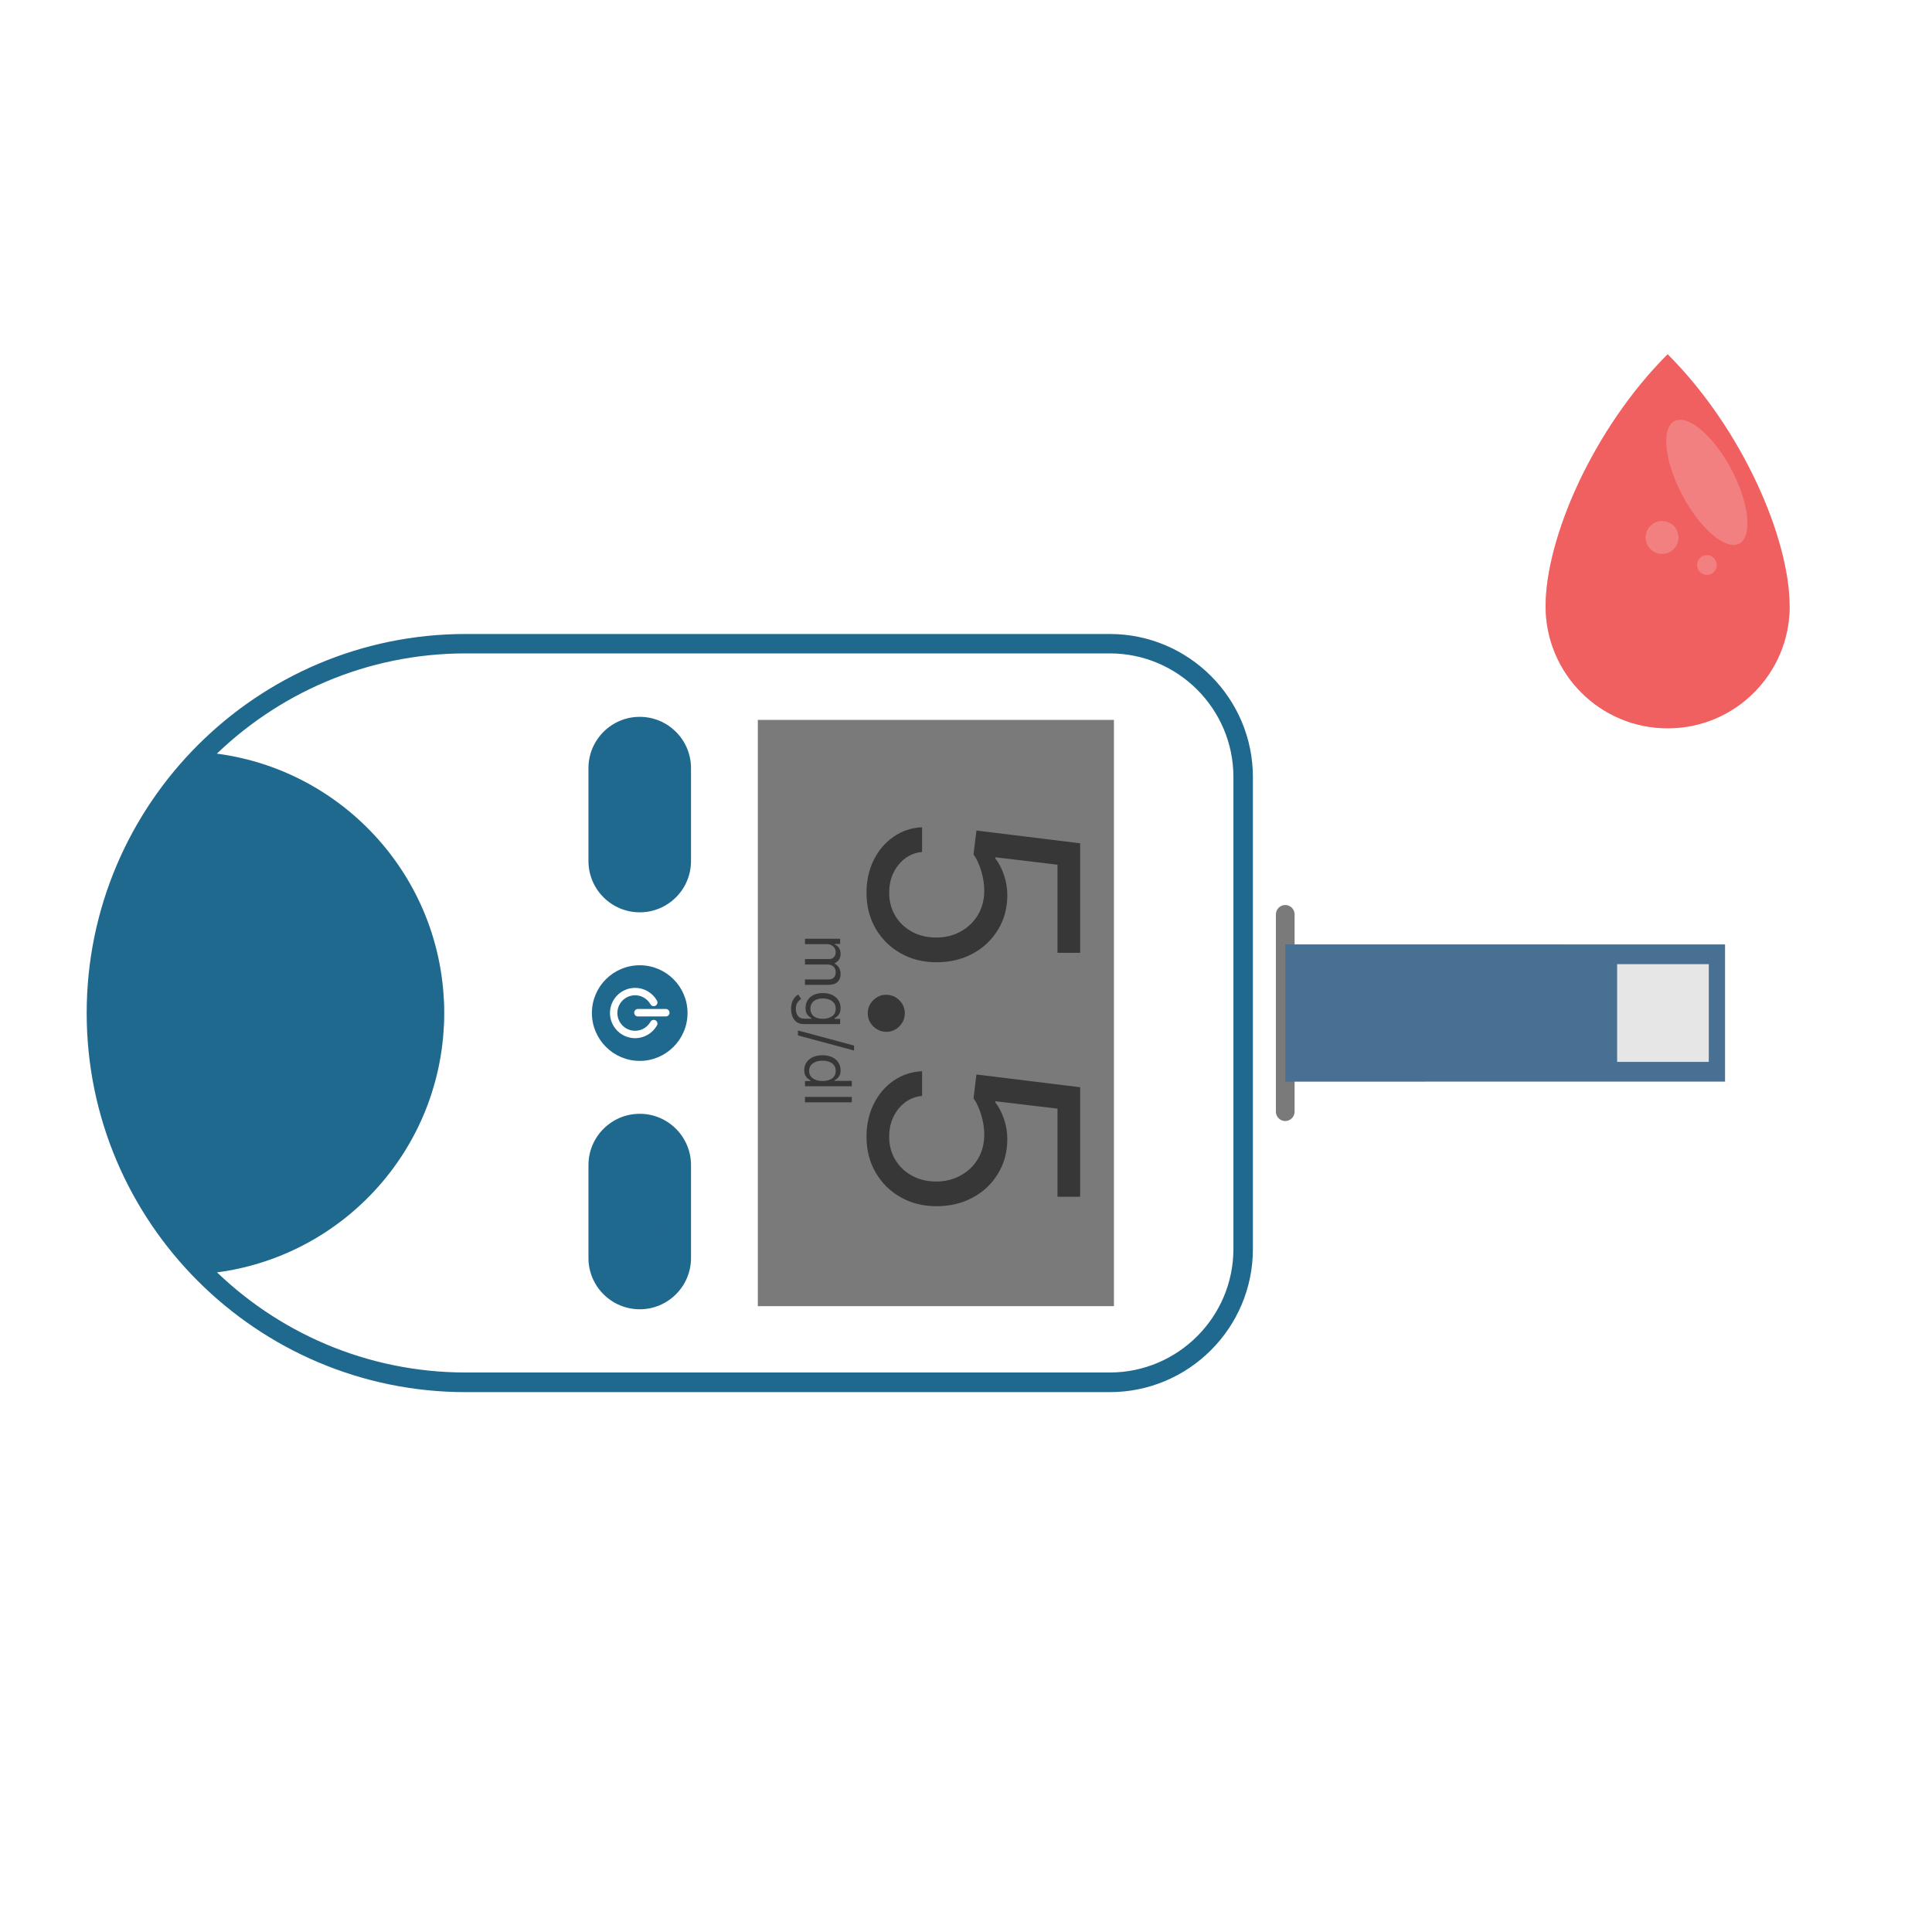 <svg width="60" height="60" viewBox="0 0 60 60" fill="none" xmlns="http://www.w3.org/2000/svg">
    <rect width="60" height="60" fill="white"/>
    <path d="M40.599 38.79L40.599 24.134C40.599 20.745 37.852 18 34.466 18L14.463 18C7.027 18 1 24.027 1 31.463C1 38.899 7.027 44.926 14.463 44.926L34.466 44.926C37.855 44.926 40.599 42.178 40.599 38.792L40.599 38.79Z" fill="white"/>
    <path d="M40.599 38.79L40.599 24.134C40.599 20.745 37.852 18 34.466 18L14.463 18C7.027 18 1 24.027 1 31.463C1 38.899 7.027 44.926 14.463 44.926L34.466 44.926C37.855 44.926 40.599 42.178 40.599 38.792L40.599 38.79Z" fill="white"/>
    <path d="M2.994 31.46C2.994 34.617 4.277 37.48 6.349 39.557C10.52 39.211 13.795 35.72 13.795 31.46C13.795 27.2 10.517 23.71 6.349 23.364C4.277 25.441 2.994 28.304 2.994 31.46V31.46Z" fill="#1F698F"/>
    <g style="mix-blend-mode:multiply" opacity="0.3">
        <path d="M13.785 31.078L3.004 31.078C2.999 31.206 2.994 31.332 2.994 31.46C2.994 31.589 2.999 31.717 3.004 31.843L13.785 31.843C13.79 31.715 13.795 31.589 13.795 31.46C13.795 31.332 13.792 31.204 13.785 31.078Z" fill="#1F698F"/>
    </g>
    <g opacity="0.3">
        <g style="mix-blend-mode:multiply">
            <path d="M8.392 25.731L6.717 29.221L8.392 29.221L10.07 29.221L8.392 25.731Z" fill="#1F698F"/>
        </g>
        <g style="mix-blend-mode:multiply">
            <path d="M8.392 37.192L10.07 33.702L8.392 33.702L6.717 33.702L8.392 37.192Z" fill="#1F698F"/>
        </g>
    </g>
    <path d="M2.692 31.46C2.692 24.969 7.973 19.689 14.463 19.689L34.466 19.689C36.915 19.689 38.91 21.682 38.91 24.134L38.91 38.79C38.91 41.239 36.918 43.234 34.466 43.234L14.463 43.234C7.971 43.234 2.692 37.952 2.692 31.463L2.692 31.46ZM38.305 24.131C38.305 22.016 36.584 20.292 34.466 20.292L14.463 20.292C8.305 20.292 3.297 25.303 3.297 31.458C3.297 37.613 8.305 42.624 14.463 42.624L34.466 42.624C36.581 42.624 38.305 40.903 38.305 38.785L38.305 24.129L38.305 24.131Z" fill="#1F698F"/>
    <path d="M34.594 40.564L34.594 22.357L23.535 22.357L23.535 40.564L34.594 40.564Z" fill="#7A7A7A"/>
    <path d="M19.868 28.333C18.989 28.333 18.275 27.619 18.275 26.74L18.275 23.855C18.275 22.977 18.989 22.262 19.868 22.262C20.746 22.262 21.46 22.977 21.46 23.855L21.46 26.74C21.46 27.619 20.746 28.333 19.868 28.333Z" fill="#1F698F"/>
    <path d="M19.868 40.661C18.989 40.661 18.275 39.947 18.275 39.068L18.275 36.183C18.275 35.304 18.989 34.59 19.868 34.59C20.746 34.59 21.46 35.304 21.46 36.183L21.46 39.068C21.46 39.947 20.746 40.661 19.868 40.661Z" fill="#1F698F"/>
    <path d="M19.868 32.947C19.047 32.947 18.382 32.281 18.382 31.46C18.382 30.64 19.047 29.977 19.868 29.977C20.688 29.977 21.352 30.642 21.352 31.46C21.352 32.279 20.686 32.947 19.868 32.947V32.947Z" fill="#1F698F"/>
    <path d="M19.696 31.451C19.696 31.388 19.747 31.334 19.812 31.334L20.676 31.334C20.739 31.334 20.793 31.385 20.793 31.451C20.793 31.516 20.742 31.567 20.676 31.567L19.812 31.567C19.749 31.567 19.696 31.516 19.696 31.451Z" fill="white"/>
    <path d="M18.943 31.46C18.943 31.03 19.294 30.679 19.725 30.679C20.003 30.679 20.265 30.831 20.403 31.076C20.434 31.131 20.415 31.201 20.359 31.233C20.303 31.264 20.233 31.245 20.202 31.189C20.103 31.017 19.921 30.909 19.725 30.909C19.42 30.909 19.173 31.155 19.173 31.46C19.173 31.765 19.42 32.012 19.725 32.012C19.921 32.012 20.103 31.906 20.202 31.732C20.233 31.676 20.303 31.657 20.359 31.688C20.415 31.719 20.434 31.79 20.403 31.845C20.265 32.09 20.003 32.242 19.725 32.242C19.294 32.242 18.943 31.891 18.943 31.46Z" fill="white"/>
    <g style="mix-blend-mode:multiply" opacity="0.3">
        <path d="M19.108 26.363C19.108 26.285 19.137 26.206 19.197 26.147L20.047 25.298L19.197 24.448C19.076 24.327 19.076 24.134 19.197 24.015C19.318 23.894 19.512 23.894 19.63 24.015L20.695 25.082C20.814 25.201 20.814 25.397 20.695 25.516L19.628 26.583C19.509 26.702 19.313 26.702 19.195 26.583C19.134 26.523 19.105 26.445 19.105 26.365L19.108 26.363Z" fill="#1F698F"/>
        <path d="M20.788 36.558C20.788 36.635 20.759 36.715 20.698 36.776L19.849 37.625L20.698 38.475C20.817 38.596 20.817 38.79 20.698 38.908C20.579 39.029 20.383 39.029 20.265 38.908L19.197 37.843C19.076 37.722 19.076 37.529 19.197 37.41L20.265 36.343C20.386 36.224 20.579 36.224 20.698 36.343C20.759 36.403 20.788 36.48 20.788 36.56L20.788 36.558Z" fill="#1F698F"/>
    </g>
    <path d="M39.914 34.815C39.755 34.815 39.624 34.684 39.624 34.525L39.624 28.396C39.624 28.236 39.755 28.106 39.914 28.106C40.074 28.106 40.205 28.236 40.205 28.396L40.205 34.525C40.205 34.684 40.074 34.815 39.914 34.815Z" fill="#7A7A7A"/>
    <path d="M53.573 33.59L53.573 29.33L39.917 29.33L39.917 33.59L53.573 33.59Z" fill="#487092"/>
    <g style="mix-blend-mode:multiply" opacity="0.3">
        <path d="M39.914 33.59L39.914 29.33L48.573 29.33L44.245 33.59L39.914 33.59Z" fill="#487092"/>
    </g>
    <path d="M53.068 32.978L53.068 29.943L50.221 29.943L50.221 32.978L53.068 32.978Z" fill="#E6E6E6"/>
    <path d="M51.79 11C49.455 13.334 48 16.735 48 18.83C48 20.925 49.695 22.62 51.79 22.62C53.885 22.62 55.579 20.925 55.579 18.83C55.579 16.735 54.128 13.338 51.79 11Z" fill="#F06060"/>
    <g style="mix-blend-mode:multiply" opacity="0.5">
        <path d="M52.798 19.999C50.707 19.999 49.008 18.305 49.008 16.21C49.008 15.719 49.091 15.155 49.244 14.546C48.451 16.104 48 17.665 48 18.823C48 20.913 49.695 22.612 51.79 22.612C53.885 22.612 55.579 20.917 55.579 18.823C55.579 18.807 55.579 18.791 55.579 18.775C54.889 19.525 53.9 19.995 52.798 19.995V19.999Z" fill="#F06060"/>
    </g>
    <path opacity="0.2" d="M53.771 14.578C53.214 13.53 52.421 12.86 52.002 13.079C51.582 13.299 51.692 14.335 52.249 15.382C52.806 16.433 53.598 17.1 54.014 16.881C54.434 16.657 54.324 15.625 53.767 14.578H53.771Z" fill="white"/>
    <path opacity="0.2" d="M52.127 16.692C52.127 16.975 51.9 17.202 51.617 17.202C51.335 17.202 51.107 16.975 51.107 16.692C51.107 16.41 51.335 16.182 51.617 16.182C51.9 16.182 52.127 16.41 52.127 16.692Z" fill="white"/>
    <path opacity="0.2" d="M53.316 17.547C53.316 17.716 53.178 17.854 53.01 17.854C52.841 17.854 52.704 17.716 52.704 17.547C52.704 17.379 52.841 17.241 53.01 17.241C53.178 17.241 53.316 17.379 53.316 17.547Z" fill="white"/>
    <path d="M26.91 27.723C26.91 27.348 26.985 27.01 27.134 26.71C27.283 26.409 27.488 26.169 27.748 25.988C28.008 25.806 28.304 25.707 28.636 25.69L28.636 26.457C28.34 26.487 28.095 26.621 27.901 26.86C27.709 27.101 27.614 27.389 27.614 27.723C27.614 27.991 27.677 28.23 27.802 28.439C27.928 28.65 28.101 28.815 28.32 28.934C28.541 29.056 28.792 29.116 29.071 29.116C29.357 29.116 29.611 29.054 29.835 28.928C30.061 28.804 30.239 28.634 30.369 28.416C30.499 28.199 30.565 27.951 30.567 27.672C30.569 27.472 30.538 27.266 30.474 27.055C30.412 26.844 30.332 26.671 30.234 26.534L30.324 25.793L33.545 26.189L33.545 29.59L32.842 29.59L32.842 26.854L30.912 26.624L30.912 26.662C31.018 26.796 31.107 26.965 31.177 27.167C31.247 27.369 31.283 27.58 31.283 27.8C31.283 28.2 31.187 28.557 30.995 28.87C30.805 29.186 30.546 29.433 30.215 29.612C29.885 29.793 29.508 29.884 29.084 29.884C28.666 29.884 28.293 29.79 27.965 29.602C27.639 29.417 27.381 29.161 27.192 28.835C27.004 28.509 26.91 28.139 26.91 27.723ZM26.949 31.47C26.949 31.312 27.005 31.177 27.118 31.064C27.231 30.951 27.366 30.894 27.524 30.894C27.682 30.894 27.817 30.951 27.93 31.064C28.043 31.177 28.099 31.312 28.099 31.47C28.099 31.627 28.043 31.762 27.93 31.875C27.817 31.988 27.682 32.045 27.524 32.045C27.42 32.045 27.324 32.018 27.236 31.965C27.149 31.914 27.079 31.845 27.026 31.757C26.974 31.672 26.949 31.576 26.949 31.47ZM26.91 35.299C26.91 34.924 26.985 34.587 27.134 34.286C27.283 33.986 27.488 33.745 27.748 33.564C28.008 33.383 28.304 33.284 28.636 33.267L28.636 34.034C28.34 34.063 28.095 34.198 27.901 34.436C27.709 34.677 27.614 34.965 27.614 35.299C27.614 35.568 27.677 35.806 27.802 36.015C27.928 36.226 28.101 36.391 28.32 36.511C28.541 36.632 28.792 36.693 29.071 36.693C29.357 36.693 29.611 36.63 29.835 36.504C30.061 36.38 30.239 36.21 30.369 35.993C30.499 35.775 30.565 35.527 30.567 35.248C30.569 35.048 30.538 34.842 30.474 34.631C30.412 34.42 30.332 34.247 30.234 34.11L30.324 33.369L33.545 33.765L33.545 37.166L32.842 37.166L32.842 34.43L30.912 34.2L30.912 34.238C31.018 34.372 31.107 34.541 31.177 34.743C31.247 34.946 31.283 35.156 31.283 35.376C31.283 35.776 31.187 36.133 30.995 36.447C30.805 36.762 30.546 37.009 30.215 37.188C29.885 37.369 29.508 37.46 29.084 37.46C28.666 37.46 28.293 37.366 27.965 37.178C27.639 36.993 27.381 36.737 27.192 36.411C27.004 36.085 26.91 35.715 26.91 35.299Z" fill="#373737"/>
    <path d="M25 29.153L26.091 29.153L26.091 29.315L25.921 29.315L25.921 29.329C25.979 29.352 26.024 29.389 26.056 29.44C26.089 29.49 26.105 29.551 26.105 29.622C26.105 29.694 26.089 29.754 26.056 29.802C26.024 29.85 25.979 29.888 25.921 29.915L25.921 29.926C25.977 29.954 26.021 29.996 26.055 30.052C26.088 30.108 26.105 30.175 26.105 30.253C26.105 30.35 26.075 30.43 26.014 30.492C25.953 30.554 25.858 30.585 25.73 30.585L25 30.585L25 30.418L25.73 30.418C25.811 30.418 25.868 30.396 25.903 30.352C25.937 30.308 25.954 30.256 25.954 30.196C25.954 30.119 25.931 30.06 25.885 30.018C25.839 29.976 25.781 29.954 25.71 29.954L25 29.954L25 29.784L25.747 29.784C25.809 29.784 25.859 29.764 25.897 29.724C25.935 29.683 25.954 29.632 25.954 29.568C25.954 29.525 25.943 29.484 25.92 29.446C25.896 29.409 25.864 29.378 25.823 29.355C25.782 29.332 25.735 29.321 25.682 29.321L25 29.321L25 29.153ZM24.568 31.332C24.568 31.251 24.579 31.181 24.599 31.123C24.62 31.065 24.647 31.017 24.68 30.978C24.713 30.939 24.749 30.909 24.787 30.886L24.881 31.02C24.861 31.035 24.838 31.054 24.812 31.077C24.787 31.1 24.764 31.132 24.745 31.172C24.726 31.213 24.716 31.266 24.716 31.332C24.716 31.42 24.737 31.493 24.78 31.55C24.822 31.607 24.889 31.636 24.98 31.636L25.202 31.636L25.202 31.622C25.182 31.61 25.157 31.592 25.128 31.569C25.099 31.547 25.073 31.515 25.05 31.473C25.028 31.431 25.017 31.375 25.017 31.304C25.017 31.216 25.038 31.137 25.079 31.066C25.121 30.997 25.182 30.942 25.261 30.901C25.341 30.861 25.438 30.841 25.551 30.841C25.663 30.841 25.76 30.86 25.843 30.899C25.926 30.939 25.991 30.994 26.036 31.064C26.082 31.134 26.105 31.215 26.105 31.306C26.105 31.378 26.093 31.434 26.07 31.476C26.046 31.518 26.02 31.55 25.99 31.572C25.961 31.595 25.937 31.612 25.918 31.625L25.918 31.642L26.091 31.642L26.091 31.804L24.969 31.804C24.875 31.804 24.799 31.782 24.74 31.74C24.681 31.698 24.637 31.641 24.61 31.569C24.582 31.498 24.568 31.419 24.568 31.332ZM25.168 31.326C25.168 31.394 25.183 31.45 25.214 31.497C25.245 31.543 25.289 31.578 25.347 31.603C25.404 31.627 25.474 31.639 25.554 31.639C25.633 31.639 25.702 31.627 25.762 31.603C25.822 31.58 25.869 31.545 25.903 31.498C25.938 31.452 25.954 31.395 25.954 31.326C25.954 31.255 25.937 31.196 25.901 31.149C25.865 31.102 25.816 31.067 25.756 31.043C25.695 31.02 25.628 31.008 25.554 31.008C25.478 31.008 25.411 31.02 25.353 31.044C25.295 31.068 25.25 31.103 25.217 31.15C25.184 31.198 25.168 31.256 25.168 31.326ZM26.523 32.625L24.781 32.156L24.781 32.002L26.523 32.471L26.523 32.625ZM24.977 33.235C24.977 33.144 25 33.064 25.046 32.995C25.093 32.925 25.158 32.87 25.242 32.831C25.327 32.792 25.427 32.772 25.543 32.772C25.657 32.772 25.757 32.792 25.841 32.831C25.925 32.87 25.99 32.925 26.036 32.995C26.082 33.065 26.105 33.146 26.105 33.238C26.105 33.309 26.093 33.365 26.07 33.406C26.046 33.448 26.02 33.48 25.99 33.502C25.961 33.524 25.937 33.541 25.918 33.553L25.918 33.568L26.454 33.568L26.454 33.735L25 33.735L25 33.573L25.168 33.573L25.168 33.553C25.148 33.541 25.123 33.524 25.092 33.501C25.062 33.478 25.036 33.446 25.012 33.404C24.989 33.361 24.977 33.305 24.977 33.235ZM25.128 33.258C25.128 33.325 25.145 33.382 25.18 33.428C25.216 33.475 25.265 33.51 25.327 33.534C25.39 33.558 25.463 33.571 25.546 33.571C25.627 33.571 25.698 33.559 25.759 33.535C25.821 33.511 25.869 33.476 25.903 33.43C25.937 33.383 25.954 33.326 25.954 33.258C25.954 33.187 25.936 33.128 25.9 33.08C25.864 33.034 25.815 32.998 25.753 32.975C25.691 32.951 25.622 32.94 25.546 32.94C25.468 32.94 25.397 32.952 25.334 32.975C25.271 32.999 25.221 33.035 25.183 33.082C25.146 33.129 25.128 33.188 25.128 33.258ZM26.454 34.233L25 34.233L25 34.066L26.454 34.066L26.454 34.233Z" fill="#373737"/>
</svg>
